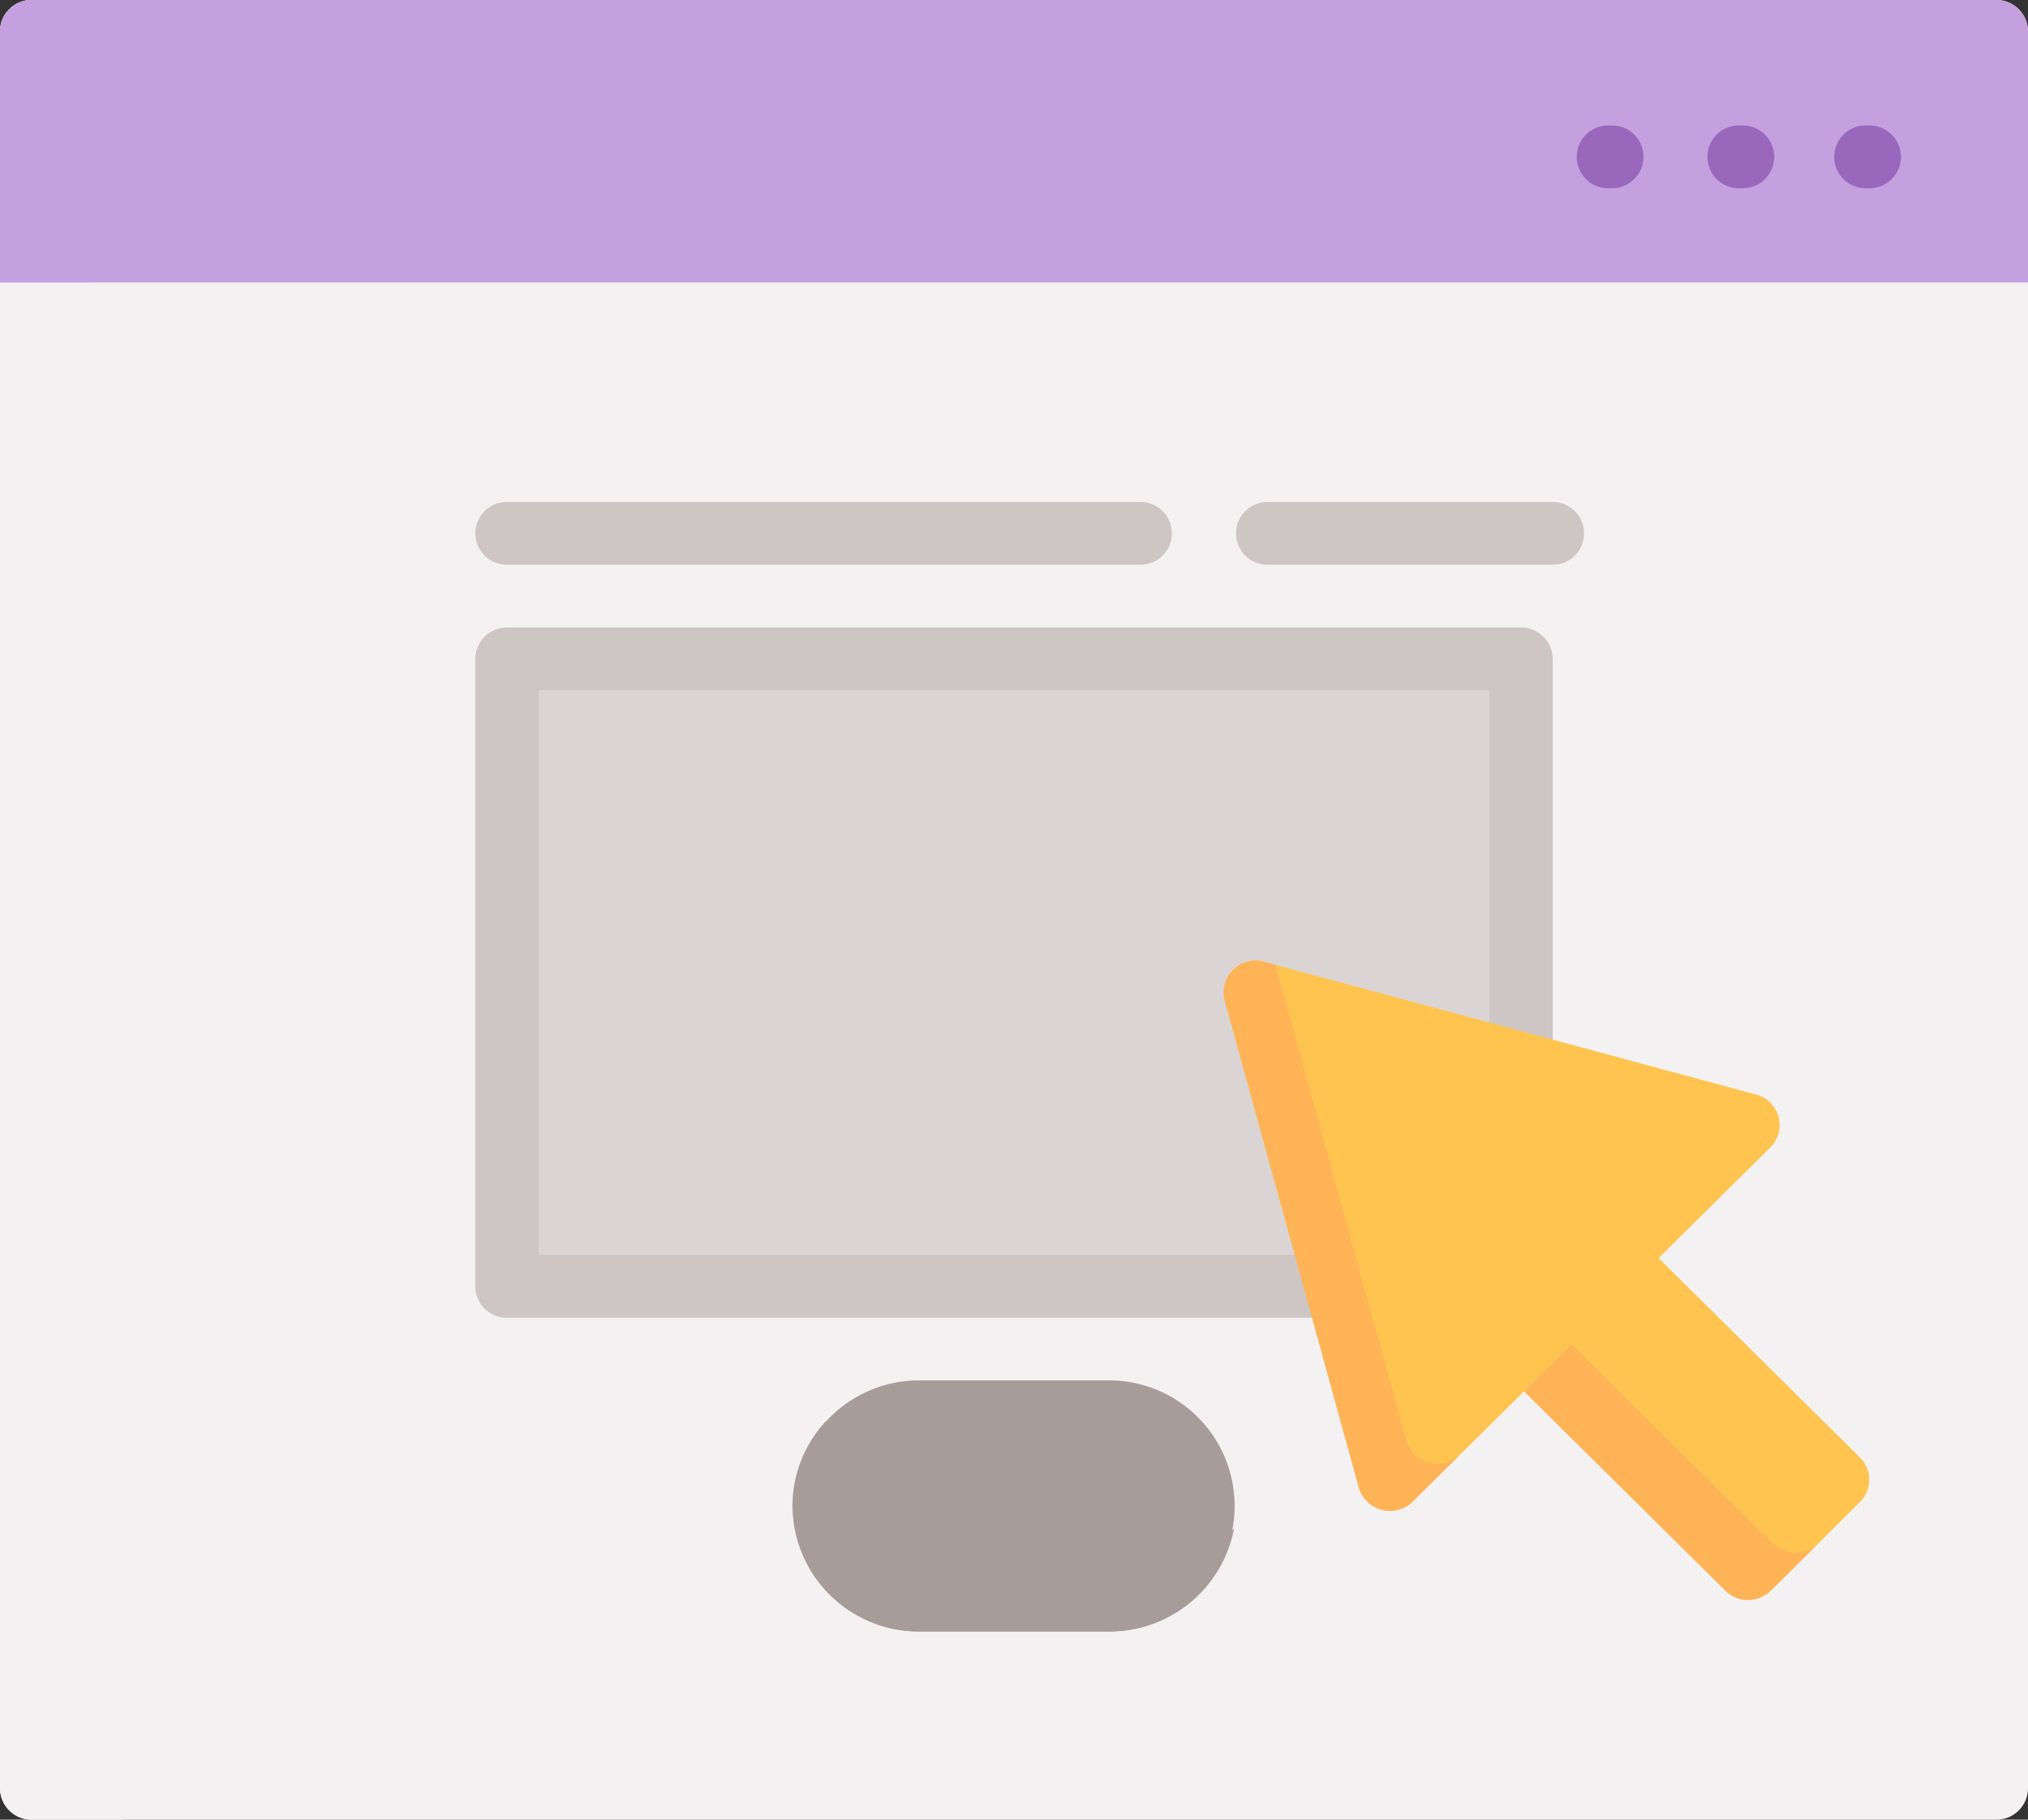 <svg xmlns="http://www.w3.org/2000/svg" width="25" height="22.436" viewBox="0 0 25 22.436">
  <rect x="0" y="0" width="25" height="22.436" fill="#333333" stroke="none"/>
  <g id="form" transform="translate(0 -24)">
    <path id="Path_1997" data-name="Path 1997" d="M24.609,24H.391A.389.389,0,0,0,0,24.387V46.049a.389.389,0,0,0,.391.387H24.609A.389.389,0,0,0,25,46.049V24.387A.389.389,0,0,0,24.609,24Z" fill="#f3f1f1"/>
    <path id="Path_1998" data-name="Path 1998" d="M1.172,46.049V24.387A.389.389,0,0,1,1.563,24H.391A.389.389,0,0,0,0,24.387V46.049a.389.389,0,0,0,.391.387H1.563A.389.389,0,0,1,1.172,46.049Z" fill="#f3f1f1"/>
    <path id="Path_1999" data-name="Path 1999" d="M24.609,24H.391A.389.389,0,0,0,0,24.387v3.095H25V24.387A.389.389,0,0,0,24.609,24Z" fill="#c4a0de"/>
    <path id="Path_2000" data-name="Path 2000" d="M1.563,24H.391A.389.389,0,0,0,0,24.387v3.095H1.172V24.387A.389.389,0,0,1,1.563,24Z" fill="#c4a0de"/>
    <path id="Path_2001" data-name="Path 2001" d="M203.906,376h-2.344a1.547,1.547,0,1,0,0,3.095h2.344a1.547,1.547,0,1,0,0-3.095Z" transform="translate(-190.234 -334.98)" fill="#a89c9a"/>
    <path id="Path_2002" data-name="Path 2002" d="M204.3,388.111h-2.344a1.557,1.557,0,0,1-1.562-1.547,1.534,1.534,0,0,1,.025-.276,1.533,1.533,0,0,0-.416,1.05,1.557,1.557,0,0,0,1.563,1.547h2.344a1.561,1.561,0,0,0,1.537-1.271A1.566,1.566,0,0,1,204.3,388.111Z" transform="translate(-190.234 -344.769)" fill="#a89c9a"/>
    <path id="Path_2003" data-name="Path 2003" d="M132.891,184h-12.5a.389.389,0,0,0-.391.387v7.737a.389.389,0,0,0,.391.387h12.5a.389.389,0,0,0,.391-.387v-7.737A.389.389,0,0,0,132.891,184Z" transform="translate(-114.141 -152.263)" fill="#cdc6c5"/>
    <rect id="Rectangle_373" data-name="Rectangle 373" width="11.719" height="6.963" transform="translate(6.641 32.51)" fill="#dad5d4"/>
    <g id="Group_813" data-name="Group 813" transform="translate(19.434 25.547)">
      <path id="Path_2004" data-name="Path 2004" d="M431.439,56.774h-.049a.387.387,0,1,1,0-.774h.049a.387.387,0,1,1,0,.774Z" transform="translate(-429.389 -56)" fill="#9968bd"/>
      <path id="Path_2005" data-name="Path 2005" d="M463.439,56.774h-.049a.387.387,0,1,1,0-.774h.049a.387.387,0,1,1,0,.774Z" transform="translate(-459.826 -56)" fill="#9968bd"/>
      <path id="Path_2006" data-name="Path 2006" d="M398.439,56.774h-.049a.387.387,0,1,1,0-.774h.049a.387.387,0,1,1,0,.774Z" transform="translate(-398 -56)" fill="#9968bd"/>
    </g>
    <path id="Path_2007" data-name="Path 2007" d="M316.773,275.056l-2.486-2.462,1.381-1.368a.389.389,0,0,0-.173-.647l-6.077-1.641a.392.392,0,0,0-.48.475l1.657,6.018a.4.4,0,0,0,.653.172l1.381-1.368,2.486,2.462a.4.4,0,0,0,.552,0l1.1-1.094A.384.384,0,0,0,316.773,275.056Z" transform="translate(-293.841 -233.082)" fill="#ffc44f"/>
    <path id="Path_2008" data-name="Path 2008" d="M315.7,276.118l-2.486-2.462-1.381,1.368a.4.4,0,0,1-.653-.172l-1.617-5.873-.146-.039a.392.392,0,0,0-.48.475l1.657,6.018a.4.4,0,0,0,.653.172l1.381-1.368,2.486,2.462a.4.4,0,0,0,.552,0l.586-.58A.4.4,0,0,1,315.7,276.118Z" transform="translate(-293.841 -233.083)" fill="#ffb357"/>
    <g id="Group_814" data-name="Group 814" transform="translate(5.859 30.189)">
      <path id="Path_2009" data-name="Path 2009" d="M128.2,152.774h-7.812a.387.387,0,1,1,0-.774H128.2a.387.387,0,1,1,0,.774Z" transform="translate(-120 -152)" fill="#cdc6c5"/>
      <path id="Path_2010" data-name="Path 2010" d="M315.906,152.774h-3.516a.387.387,0,1,1,0-.774h3.516a.387.387,0,1,1,0,.774Z" transform="translate(-302.625 -152)" fill="#cdc6c5"/>
    </g>
  </g>
</svg>

